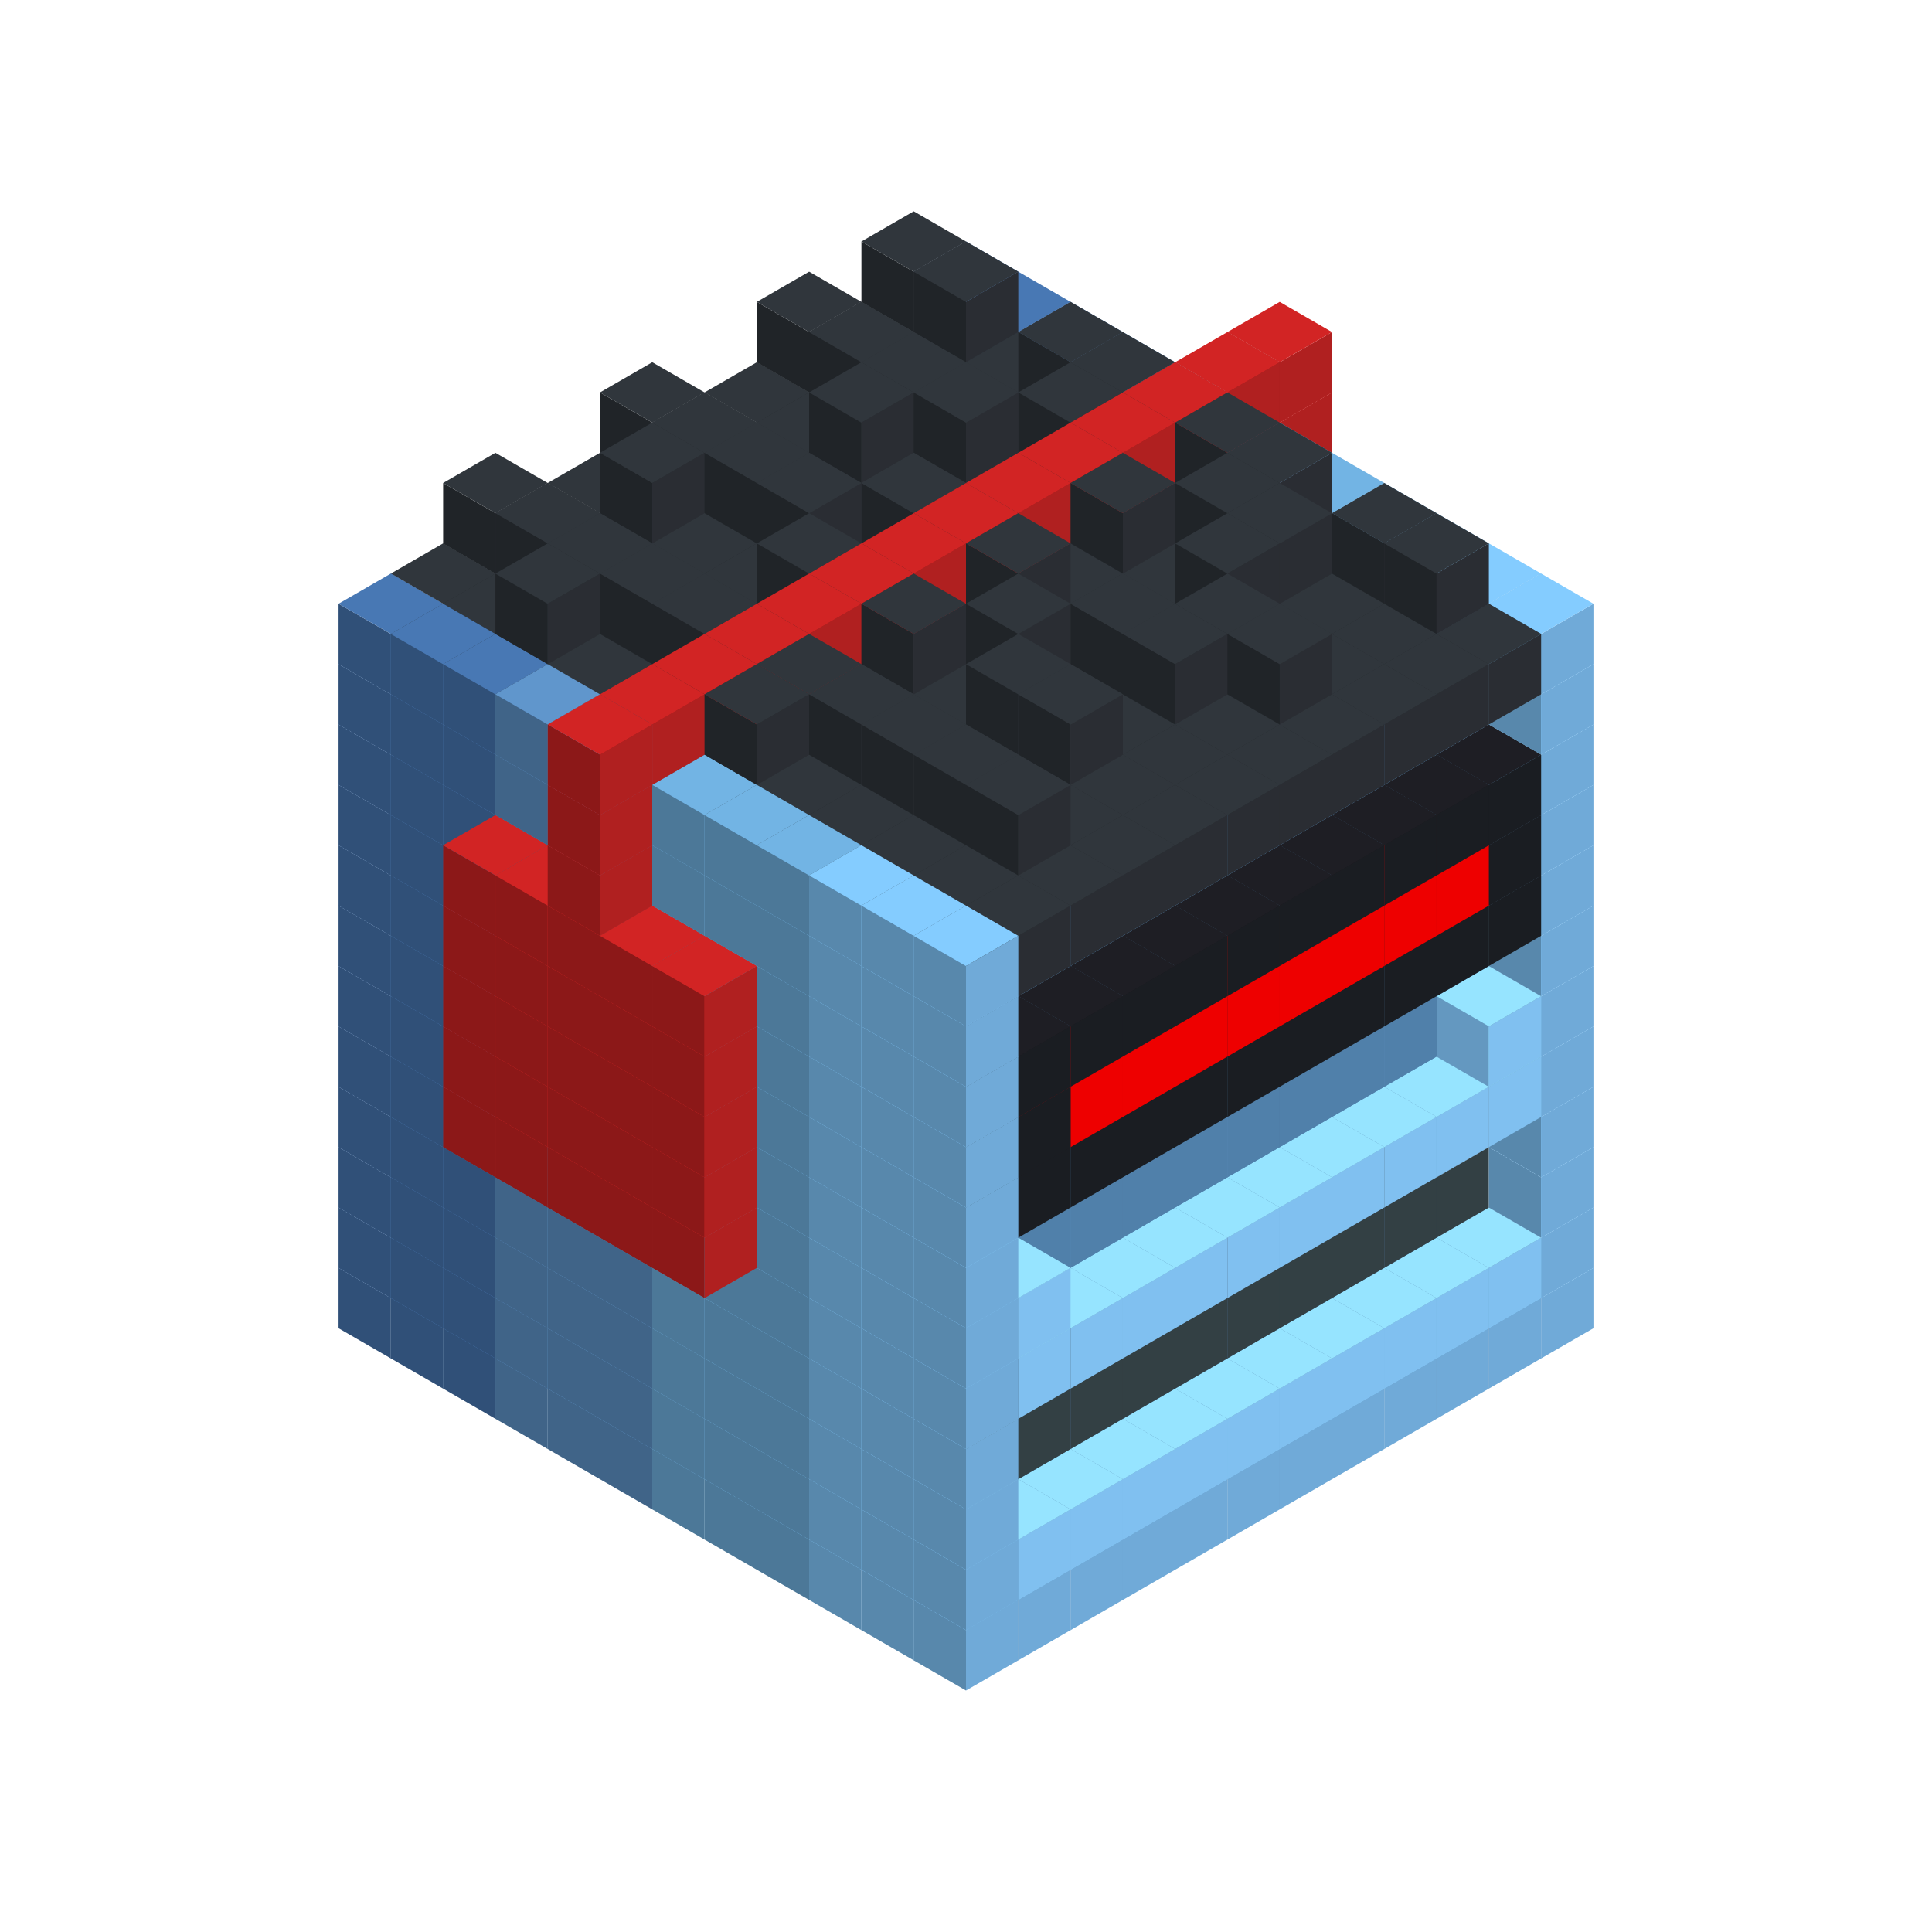 
<svg width='600' height='600' viewBox='4436371 5550000 3200000 3200000' xmlns='http://www.w3.org/2000/svg' xmlns:xlink='http://www.w3.org/1999/xlink'>
<use xlink:href='#v-0x000001e5-6' transform='translate(983738,3600000)'/>
<use xlink:href='#v-0x000001e5-6' transform='translate(1070341,3650000)'/>
<use xlink:href='#v-0x000001e5-6' transform='translate(1156944,3700000)'/>
<use xlink:href='#v-0x000001e5-2' transform='translate(1243547,3750000)'/>
<use xlink:href='#v-0x000001e5-2' transform='translate(1330150,3800000)'/>
<use xlink:href='#v-0x000001e5-2' transform='translate(1416753,3850000)'/>
<use xlink:href='#v-0x000001e5-5' transform='translate(1503356,3900000)'/>
<use xlink:href='#v-0x000001e5-5' transform='translate(1589959,3950000)'/>
<use xlink:href='#v-0x000001e5-5' transform='translate(1676562,4000000)'/>
<use xlink:href='#v-0x000001e5-4' transform='translate(1763165,4050000)'/>
<use xlink:href='#v-0x000001e5-4' transform='translate(1849768,4100000)'/>
<use xlink:href='#v-0x000001e5-4' transform='translate(2889004,3600000)'/>
<use xlink:href='#v-0x000001e5-4' transform='translate(2802401,3650000)'/>
<use xlink:href='#v-0x000001e5-4' transform='translate(2715798,3700000)'/>
<use xlink:href='#v-0x000001e5-4' transform='translate(2629195,3750000)'/>
<use xlink:href='#v-0x000001e5-4' transform='translate(2542592,3800000)'/>
<use xlink:href='#v-0x000001e5-4' transform='translate(2455989,3850000)'/>
<use xlink:href='#v-0x000001e5-4' transform='translate(2369386,3900000)'/>
<use xlink:href='#v-0x000001e5-4' transform='translate(2282783,3950000)'/>
<use xlink:href='#v-0x000001e5-4' transform='translate(2196180,4000000)'/>
<use xlink:href='#v-0x000001e5-4' transform='translate(2109577,4050000)'/>
<use xlink:href='#v-0x000001e5-4' transform='translate(2022974,4100000)'/>
<use xlink:href='#v-0x000001e5-4' transform='translate(1936371,4150000)'/>
<use xlink:href='#v-0x000001e5-6' transform='translate(983738,3500000)'/>
<use xlink:href='#v-0x000001e5-6' transform='translate(1070341,3550000)'/>
<use xlink:href='#v-0x000001e5-6' transform='translate(1156944,3600000)'/>
<use xlink:href='#v-0x000001e5-2' transform='translate(1243547,3650000)'/>
<use xlink:href='#v-0x000001e5-2' transform='translate(1330150,3700000)'/>
<use xlink:href='#v-0x000001e5-2' transform='translate(1416753,3750000)'/>
<use xlink:href='#v-0x000001e5-5' transform='translate(1503356,3800000)'/>
<use xlink:href='#v-0x000001e5-5' transform='translate(1589959,3850000)'/>
<use xlink:href='#v-0x000001e5-5' transform='translate(1676562,3900000)'/>
<use xlink:href='#v-0x000001e5-4' transform='translate(1763165,3950000)'/>
<use xlink:href='#v-0x000001e5-2' transform='translate(2715798,3500000)'/>
<use xlink:href='#v-0x000001e5-2' transform='translate(2629195,3550000)'/>
<use xlink:href='#v-0x000001e5-2' transform='translate(2542592,3600000)'/>
<use xlink:href='#v-0x000001e5-2' transform='translate(2455989,3650000)'/>
<use xlink:href='#v-0x000001e5-2' transform='translate(2369386,3700000)'/>
<use xlink:href='#v-0x000001e5-2' transform='translate(2282783,3750000)'/>
<use xlink:href='#v-0x000001e5-2' transform='translate(2196180,3800000)'/>
<use xlink:href='#v-0x000001e5-2' transform='translate(2109577,3850000)'/>
<use xlink:href='#v-0x000001e5-2' transform='translate(2022974,3900000)'/>
<use xlink:href='#v-0x000001e5-2' transform='translate(1936371,3950000)'/>
<use xlink:href='#v-0x000001e5-4' transform='translate(1849768,4000000)'/>
<use xlink:href='#v-0x000001e5-4' transform='translate(2889004,3500000)'/>
<use xlink:href='#v-0x000001e5-1' transform='translate(2802401,3550000)'/>
<use xlink:href='#v-0x000001e5-1' transform='translate(2715798,3600000)'/>
<use xlink:href='#v-0x000001e5-1' transform='translate(2629195,3650000)'/>
<use xlink:href='#v-0x000001e5-1' transform='translate(2542592,3700000)'/>
<use xlink:href='#v-0x000001e5-1' transform='translate(2455989,3750000)'/>
<use xlink:href='#v-0x000001e5-1' transform='translate(2369386,3800000)'/>
<use xlink:href='#v-0x000001e5-1' transform='translate(2282783,3850000)'/>
<use xlink:href='#v-0x000001e5-1' transform='translate(2196180,3900000)'/>
<use xlink:href='#v-0x000001e5-1' transform='translate(2109577,3950000)'/>
<use xlink:href='#v-0x000001e5-1' transform='translate(2022974,4000000)'/>
<use xlink:href='#v-0x000001e5-4' transform='translate(1936371,4050000)'/>
<use xlink:href='#v-0x000001e5-6' transform='translate(983738,3400000)'/>
<use xlink:href='#v-0x000001e5-6' transform='translate(1070341,3450000)'/>
<use xlink:href='#v-0x000001e5-6' transform='translate(1156944,3500000)'/>
<use xlink:href='#v-0x000001e5-2' transform='translate(1243547,3550000)'/>
<use xlink:href='#v-0x000001e5-2' transform='translate(1330150,3600000)'/>
<use xlink:href='#v-0x000001e5-2' transform='translate(1416753,3650000)'/>
<use xlink:href='#v-0x000001e5-5' transform='translate(1503356,3700000)'/>
<use xlink:href='#v-0x000001e5-5' transform='translate(1589959,3750000)'/>
<use xlink:href='#v-0x000001e5-5' transform='translate(1676562,3800000)'/>
<use xlink:href='#v-0x000001e5-4' transform='translate(1763165,3850000)'/>
<use xlink:href='#v-0x000001e5-7' transform='translate(2715798,3400000)'/>
<use xlink:href='#v-0x000001e5-7' transform='translate(2629195,3450000)'/>
<use xlink:href='#v-0x000001e5-7' transform='translate(2542592,3500000)'/>
<use xlink:href='#v-0x000001e5-7' transform='translate(2455989,3550000)'/>
<use xlink:href='#v-0x000001e5-7' transform='translate(2369386,3600000)'/>
<use xlink:href='#v-0x000001e5-7' transform='translate(2282783,3650000)'/>
<use xlink:href='#v-0x000001e5-7' transform='translate(2196180,3700000)'/>
<use xlink:href='#v-0x000001e5-7' transform='translate(2109577,3750000)'/>
<use xlink:href='#v-0x000001e5-7' transform='translate(2022974,3800000)'/>
<use xlink:href='#v-0x000001e5-7' transform='translate(1936371,3850000)'/>
<use xlink:href='#v-0x000001e5-4' transform='translate(1849768,3900000)'/>
<use xlink:href='#v-0x000001e5-4' transform='translate(2889004,3400000)'/>
<use xlink:href='#v-0x000001e5-4' transform='translate(1936371,3950000)'/>
<use xlink:href='#v-0x000001e5-6' transform='translate(983738,3300000)'/>
<use xlink:href='#v-0x000001e5-6' transform='translate(1070341,3350000)'/>
<use xlink:href='#v-0x000001e5-6' transform='translate(1156944,3400000)'/>
<use xlink:href='#v-0x000001e5-2' transform='translate(1243547,3450000)'/>
<use xlink:href='#v-0x000001e5-2' transform='translate(1330150,3500000)'/>
<use xlink:href='#v-0x000001e5-2' transform='translate(1416753,3550000)'/>
<use xlink:href='#v-0x000001e5-5' transform='translate(1503356,3600000)'/>
<use xlink:href='#v-0x000001e5-5' transform='translate(1589959,3650000)'/>
<use xlink:href='#v-0x000001e5-5' transform='translate(1676562,3700000)'/>
<use xlink:href='#v-0x000001e5-4' transform='translate(1763165,3750000)'/>
<use xlink:href='#v-0x000001e5-7' transform='translate(2715798,3300000)'/>
<use xlink:href='#v-0x000001e5-7' transform='translate(2629195,3350000)'/>
<use xlink:href='#v-0x000001e5-7' transform='translate(2542592,3400000)'/>
<use xlink:href='#v-0x000001e5-7' transform='translate(2455989,3450000)'/>
<use xlink:href='#v-0x000001e5-7' transform='translate(2369386,3500000)'/>
<use xlink:href='#v-0x000001e5-7' transform='translate(2282783,3550000)'/>
<use xlink:href='#v-0x000001e5-7' transform='translate(2196180,3600000)'/>
<use xlink:href='#v-0x000001e5-7' transform='translate(2109577,3650000)'/>
<use xlink:href='#v-0x000001e5-7' transform='translate(2022974,3700000)'/>
<use xlink:href='#v-0x000001e5-7' transform='translate(1936371,3750000)'/>
<use xlink:href='#v-0x000001e5-4' transform='translate(1849768,3800000)'/>
<use xlink:href='#v-0x000001e5-4' transform='translate(2889004,3300000)'/>
<use xlink:href='#v-0x000001e5-4' transform='translate(1936371,3850000)'/>
<use xlink:href='#v-0x000001e5-6' transform='translate(983738,3200000)'/>
<use xlink:href='#v-0x000001e5-6' transform='translate(1070341,3250000)'/>
<use xlink:href='#v-0x000001e5-6' transform='translate(1156944,3300000)'/>
<use xlink:href='#v-0x000001e5-2' transform='translate(1243547,3350000)'/>
<use xlink:href='#v-0x000001e5-2' transform='translate(1330150,3400000)'/>
<use xlink:href='#v-0x000001e5-2' transform='translate(1416753,3450000)'/>
<use xlink:href='#v-0x000001e5-5' transform='translate(1503356,3500000)'/>
<use xlink:href='#v-0x000001e5-5' transform='translate(1589959,3550000)'/>
<use xlink:href='#v-0x000001e5-5' transform='translate(1676562,3600000)'/>
<use xlink:href='#v-0x000001e5-4' transform='translate(1763165,3650000)'/>
<use xlink:href='#v-0x000001e5-2' transform='translate(2715798,3200000)'/>
<use xlink:href='#v-0x000001e5-2' transform='translate(2629195,3250000)'/>
<use xlink:href='#v-0x000001e5-2' transform='translate(2542592,3300000)'/>
<use xlink:href='#v-0x000001e5-2' transform='translate(2455989,3350000)'/>
<use xlink:href='#v-0x000001e5-2' transform='translate(2369386,3400000)'/>
<use xlink:href='#v-0x000001e5-2' transform='translate(2282783,3450000)'/>
<use xlink:href='#v-0x000001e5-2' transform='translate(2196180,3500000)'/>
<use xlink:href='#v-0x000001e5-2' transform='translate(2109577,3550000)'/>
<use xlink:href='#v-0x000001e5-2' transform='translate(2022974,3600000)'/>
<use xlink:href='#v-0x000001e5-2' transform='translate(1936371,3650000)'/>
<use xlink:href='#v-0x000001e5-4' transform='translate(1849768,3700000)'/>
<use xlink:href='#v-0x000001e5-4' transform='translate(2889004,3200000)'/>
<use xlink:href='#v-0x000001e5-1' transform='translate(2802401,3250000)'/>
<use xlink:href='#v-0x000001e5-1' transform='translate(2715798,3300000)'/>
<use xlink:href='#v-0x000001e5-1' transform='translate(2629195,3350000)'/>
<use xlink:href='#v-0x000001e5-1' transform='translate(2542592,3400000)'/>
<use xlink:href='#v-0x000001e5-1' transform='translate(2455989,3450000)'/>
<use xlink:href='#v-0x000001e5-1' transform='translate(2369386,3500000)'/>
<use xlink:href='#v-0x000001e5-1' transform='translate(2282783,3550000)'/>
<use xlink:href='#v-0x000001e5-1' transform='translate(2196180,3600000)'/>
<use xlink:href='#v-0x000001e5-1' transform='translate(2109577,3650000)'/>
<use xlink:href='#v-0x000001e5-1' transform='translate(2022974,3700000)'/>
<use xlink:href='#v-0x000001e5-4' transform='translate(1936371,3750000)'/>
<use xlink:href='#v-0x000001e5-6' transform='translate(983738,3100000)'/>
<use xlink:href='#v-0x000001e5-6' transform='translate(1070341,3150000)'/>
<use xlink:href='#v-0x000001e5-6' transform='translate(1156944,3200000)'/>
<use xlink:href='#v-0x000001e5-11' transform='translate(2282783,2650000)'/>
<use xlink:href='#v-0x000001e5-2' transform='translate(1243547,3250000)'/>
<use xlink:href='#v-0x000001e5-11' transform='translate(1156944,3300000)'/>
<use xlink:href='#v-0x000001e5-11' transform='translate(2369386,2700000)'/>
<use xlink:href='#v-0x000001e5-2' transform='translate(1330150,3300000)'/>
<use xlink:href='#v-0x000001e5-11' transform='translate(1243547,3350000)'/>
<use xlink:href='#v-0x000001e5-11' transform='translate(2455989,2750000)'/>
<use xlink:href='#v-0x000001e5-2' transform='translate(1416753,3350000)'/>
<use xlink:href='#v-0x000001e5-11' transform='translate(1330150,3400000)'/>
<use xlink:href='#v-0x000001e5-11' transform='translate(2542592,2800000)'/>
<use xlink:href='#v-0x000001e5-5' transform='translate(1503356,3400000)'/>
<use xlink:href='#v-0x000001e5-11' transform='translate(1416753,3450000)'/>
<use xlink:href='#v-0x000001e5-11' transform='translate(2629195,2850000)'/>
<use xlink:href='#v-0x000001e5-5' transform='translate(1589959,3450000)'/>
<use xlink:href='#v-0x000001e5-11' transform='translate(1503356,3500000)'/>
<use xlink:href='#v-0x000001e5-5' transform='translate(1676562,3500000)'/>
<use xlink:href='#v-0x000001e5-4' transform='translate(1763165,3550000)'/>
<use xlink:href='#v-0x000001e5-2' transform='translate(2715798,3100000)'/>
<use xlink:href='#v-0x000001e5-2' transform='translate(2629195,3150000)'/>
<use xlink:href='#v-0x000001e5-2' transform='translate(2542592,3200000)'/>
<use xlink:href='#v-0x000001e5-2' transform='translate(2455989,3250000)'/>
<use xlink:href='#v-0x000001e5-2' transform='translate(2369386,3300000)'/>
<use xlink:href='#v-0x000001e5-2' transform='translate(2282783,3350000)'/>
<use xlink:href='#v-0x000001e5-2' transform='translate(2196180,3400000)'/>
<use xlink:href='#v-0x000001e5-2' transform='translate(2109577,3450000)'/>
<use xlink:href='#v-0x000001e5-2' transform='translate(2022974,3500000)'/>
<use xlink:href='#v-0x000001e5-2' transform='translate(1936371,3550000)'/>
<use xlink:href='#v-0x000001e5-4' transform='translate(1849768,3600000)'/>
<use xlink:href='#v-0x000001e5-4' transform='translate(2889004,3100000)'/>
<use xlink:href='#v-0x000001e5-1' transform='translate(2802401,3150000)'/>
<use xlink:href='#v-0x000001e5-1' transform='translate(2022974,3600000)'/>
<use xlink:href='#v-0x000001e5-4' transform='translate(1936371,3650000)'/>
<use xlink:href='#v-0x000001e5-6' transform='translate(983738,3000000)'/>
<use xlink:href='#v-0x000001e5-6' transform='translate(1070341,3050000)'/>
<use xlink:href='#v-0x000001e5-6' transform='translate(1156944,3100000)'/>
<use xlink:href='#v-0x000001e5-11' transform='translate(2282783,2550000)'/>
<use xlink:href='#v-0x000001e5-2' transform='translate(1243547,3150000)'/>
<use xlink:href='#v-0x000001e5-11' transform='translate(1156944,3200000)'/>
<use xlink:href='#v-0x000001e5-11' transform='translate(2369386,2600000)'/>
<use xlink:href='#v-0x000001e5-2' transform='translate(1330150,3200000)'/>
<use xlink:href='#v-0x000001e5-11' transform='translate(1243547,3250000)'/>
<use xlink:href='#v-0x000001e5-11' transform='translate(2455989,2650000)'/>
<use xlink:href='#v-0x000001e5-2' transform='translate(1416753,3250000)'/>
<use xlink:href='#v-0x000001e5-11' transform='translate(1330150,3300000)'/>
<use xlink:href='#v-0x000001e5-11' transform='translate(2542592,2700000)'/>
<use xlink:href='#v-0x000001e5-5' transform='translate(1503356,3300000)'/>
<use xlink:href='#v-0x000001e5-11' transform='translate(1416753,3350000)'/>
<use xlink:href='#v-0x000001e5-11' transform='translate(2629195,2750000)'/>
<use xlink:href='#v-0x000001e5-5' transform='translate(1589959,3350000)'/>
<use xlink:href='#v-0x000001e5-11' transform='translate(1503356,3400000)'/>
<use xlink:href='#v-0x000001e5-5' transform='translate(1676562,3400000)'/>
<use xlink:href='#v-0x000001e5-4' transform='translate(1763165,3450000)'/>
<use xlink:href='#v-0x000001e5-2' transform='translate(2715798,3000000)'/>
<use xlink:href='#v-0x000001e5-2' transform='translate(2629195,3050000)'/>
<use xlink:href='#v-0x000001e5-2' transform='translate(2542592,3100000)'/>
<use xlink:href='#v-0x000001e5-2' transform='translate(2455989,3150000)'/>
<use xlink:href='#v-0x000001e5-2' transform='translate(2369386,3200000)'/>
<use xlink:href='#v-0x000001e5-2' transform='translate(2282783,3250000)'/>
<use xlink:href='#v-0x000001e5-2' transform='translate(2196180,3300000)'/>
<use xlink:href='#v-0x000001e5-2' transform='translate(2109577,3350000)'/>
<use xlink:href='#v-0x000001e5-2' transform='translate(2022974,3400000)'/>
<use xlink:href='#v-0x000001e5-2' transform='translate(1936371,3450000)'/>
<use xlink:href='#v-0x000001e5-4' transform='translate(1849768,3500000)'/>
<use xlink:href='#v-0x000001e5-4' transform='translate(2889004,3000000)'/>
<use xlink:href='#v-0x000001e5-4' transform='translate(1936371,3550000)'/>
<use xlink:href='#v-0x000001e5-6' transform='translate(983738,2900000)'/>
<use xlink:href='#v-0x000001e5-6' transform='translate(1070341,2950000)'/>
<use xlink:href='#v-0x000001e5-6' transform='translate(1156944,3000000)'/>
<use xlink:href='#v-0x000001e5-11' transform='translate(2282783,2450000)'/>
<use xlink:href='#v-0x000001e5-2' transform='translate(1243547,3050000)'/>
<use xlink:href='#v-0x000001e5-11' transform='translate(1156944,3100000)'/>
<use xlink:href='#v-0x000001e5-11' transform='translate(2369386,2500000)'/>
<use xlink:href='#v-0x000001e5-2' transform='translate(1330150,3100000)'/>
<use xlink:href='#v-0x000001e5-11' transform='translate(1243547,3150000)'/>
<use xlink:href='#v-0x000001e5-11' transform='translate(2455989,2550000)'/>
<use xlink:href='#v-0x000001e5-2' transform='translate(1416753,3150000)'/>
<use xlink:href='#v-0x000001e5-11' transform='translate(1330150,3200000)'/>
<use xlink:href='#v-0x000001e5-11' transform='translate(2542592,2600000)'/>
<use xlink:href='#v-0x000001e5-5' transform='translate(1503356,3200000)'/>
<use xlink:href='#v-0x000001e5-11' transform='translate(1416753,3250000)'/>
<use xlink:href='#v-0x000001e5-11' transform='translate(2629195,2650000)'/>
<use xlink:href='#v-0x000001e5-5' transform='translate(1589959,3250000)'/>
<use xlink:href='#v-0x000001e5-11' transform='translate(1503356,3300000)'/>
<use xlink:href='#v-0x000001e5-5' transform='translate(1676562,3300000)'/>
<use xlink:href='#v-0x000001e5-4' transform='translate(1763165,3350000)'/>
<use xlink:href='#v-0x000001e5-2' transform='translate(2715798,2900000)'/>
<use xlink:href='#v-0x000001e5-2' transform='translate(2629195,2950000)'/>
<use xlink:href='#v-0x000001e5-2' transform='translate(2542592,3000000)'/>
<use xlink:href='#v-0x000001e5-2' transform='translate(2455989,3050000)'/>
<use xlink:href='#v-0x000001e5-2' transform='translate(2369386,3100000)'/>
<use xlink:href='#v-0x000001e5-2' transform='translate(2282783,3150000)'/>
<use xlink:href='#v-0x000001e5-2' transform='translate(2196180,3200000)'/>
<use xlink:href='#v-0x000001e5-2' transform='translate(2109577,3250000)'/>
<use xlink:href='#v-0x000001e5-2' transform='translate(2022974,3300000)'/>
<use xlink:href='#v-0x000001e5-2' transform='translate(1936371,3350000)'/>
<use xlink:href='#v-0x000001e5-4' transform='translate(1849768,3400000)'/>
<use xlink:href='#v-0x000001e5-4' transform='translate(2889004,2900000)'/>
<use xlink:href='#v-0x000001e5-8' transform='translate(2802401,2950000)'/>
<use xlink:href='#v-0x000001e5-8' transform='translate(2715798,3000000)'/>
<use xlink:href='#v-0x000001e5-8' transform='translate(2629195,3050000)'/>
<use xlink:href='#v-0x000001e5-8' transform='translate(2542592,3100000)'/>
<use xlink:href='#v-0x000001e5-8' transform='translate(2455989,3150000)'/>
<use xlink:href='#v-0x000001e5-8' transform='translate(2369386,3200000)'/>
<use xlink:href='#v-0x000001e5-8' transform='translate(2282783,3250000)'/>
<use xlink:href='#v-0x000001e5-8' transform='translate(2196180,3300000)'/>
<use xlink:href='#v-0x000001e5-8' transform='translate(2109577,3350000)'/>
<use xlink:href='#v-0x000001e5-8' transform='translate(2022974,3400000)'/>
<use xlink:href='#v-0x000001e5-4' transform='translate(1936371,3450000)'/>
<use xlink:href='#v-0x000001e5-6' transform='translate(983738,2800000)'/>
<use xlink:href='#v-0x000001e5-6' transform='translate(1070341,2850000)'/>
<use xlink:href='#v-0x000001e5-6' transform='translate(1156944,2900000)'/>
<use xlink:href='#v-0x000001e5-11' transform='translate(2282783,2350000)'/>
<use xlink:href='#v-0x000001e5-2' transform='translate(1243547,2950000)'/>
<use xlink:href='#v-0x000001e5-11' transform='translate(1156944,3000000)'/>
<use xlink:href='#v-0x000001e5-11' transform='translate(2369386,2400000)'/>
<use xlink:href='#v-0x000001e5-2' transform='translate(1330150,3000000)'/>
<use xlink:href='#v-0x000001e5-11' transform='translate(1243547,3050000)'/>
<use xlink:href='#v-0x000001e5-11' transform='translate(2455989,2450000)'/>
<use xlink:href='#v-0x000001e5-2' transform='translate(1416753,3050000)'/>
<use xlink:href='#v-0x000001e5-11' transform='translate(1330150,3100000)'/>
<use xlink:href='#v-0x000001e5-11' transform='translate(2542592,2500000)'/>
<use xlink:href='#v-0x000001e5-5' transform='translate(1503356,3100000)'/>
<use xlink:href='#v-0x000001e5-11' transform='translate(1416753,3150000)'/>
<use xlink:href='#v-0x000001e5-11' transform='translate(2629195,2550000)'/>
<use xlink:href='#v-0x000001e5-5' transform='translate(1589959,3150000)'/>
<use xlink:href='#v-0x000001e5-11' transform='translate(1503356,3200000)'/>
<use xlink:href='#v-0x000001e5-5' transform='translate(1676562,3200000)'/>
<use xlink:href='#v-0x000001e5-4' transform='translate(1763165,3250000)'/>
<use xlink:href='#v-0x000001e5-2' transform='translate(2715798,2800000)'/>
<use xlink:href='#v-0x000001e5-2' transform='translate(2629195,2850000)'/>
<use xlink:href='#v-0x000001e5-2' transform='translate(2542592,2900000)'/>
<use xlink:href='#v-0x000001e5-2' transform='translate(2455989,2950000)'/>
<use xlink:href='#v-0x000001e5-2' transform='translate(2369386,3000000)'/>
<use xlink:href='#v-0x000001e5-2' transform='translate(2282783,3050000)'/>
<use xlink:href='#v-0x000001e5-2' transform='translate(2196180,3100000)'/>
<use xlink:href='#v-0x000001e5-2' transform='translate(2109577,3150000)'/>
<use xlink:href='#v-0x000001e5-2' transform='translate(2022974,3200000)'/>
<use xlink:href='#v-0x000001e5-2' transform='translate(1936371,3250000)'/>
<use xlink:href='#v-0x000001e5-4' transform='translate(1849768,3300000)'/>
<use xlink:href='#v-0x000001e5-4' transform='translate(2889004,2800000)'/>
<use xlink:href='#v-0x000001e5-8' transform='translate(2802401,2850000)'/>
<use xlink:href='#v-0x000001e5-9' transform='translate(2715798,2900000)'/>
<use xlink:href='#v-0x000001e5-9' transform='translate(2629195,2950000)'/>
<use xlink:href='#v-0x000001e5-9' transform='translate(2542592,3000000)'/>
<use xlink:href='#v-0x000001e5-9' transform='translate(2455989,3050000)'/>
<use xlink:href='#v-0x000001e5-9' transform='translate(2369386,3100000)'/>
<use xlink:href='#v-0x000001e5-9' transform='translate(2282783,3150000)'/>
<use xlink:href='#v-0x000001e5-9' transform='translate(2196180,3200000)'/>
<use xlink:href='#v-0x000001e5-9' transform='translate(2109577,3250000)'/>
<use xlink:href='#v-0x000001e5-8' transform='translate(2022974,3300000)'/>
<use xlink:href='#v-0x000001e5-4' transform='translate(1936371,3350000)'/>
<use xlink:href='#v-0x000001e5-6' transform='translate(983738,2700000)'/>
<use xlink:href='#v-0x000001e5-6' transform='translate(1070341,2750000)'/>
<use xlink:href='#v-0x000001e5-6' transform='translate(1156944,2800000)'/>
<use xlink:href='#v-0x000001e5-11' transform='translate(2282783,2250000)'/>
<use xlink:href='#v-0x000001e5-2' transform='translate(1243547,2850000)'/>
<use xlink:href='#v-0x000001e5-11' transform='translate(1156944,2900000)'/>
<use xlink:href='#v-0x000001e5-11' transform='translate(2369386,2300000)'/>
<use xlink:href='#v-0x000001e5-2' transform='translate(1330150,2900000)'/>
<use xlink:href='#v-0x000001e5-11' transform='translate(1243547,2950000)'/>
<use xlink:href='#v-0x000001e5-11' transform='translate(2455989,2350000)'/>
<use xlink:href='#v-0x000001e5-2' transform='translate(1416753,2950000)'/>
<use xlink:href='#v-0x000001e5-11' transform='translate(1330150,3000000)'/>
<use xlink:href='#v-0x000001e5-11' transform='translate(2542592,2400000)'/>
<use xlink:href='#v-0x000001e5-5' transform='translate(1503356,3000000)'/>
<use xlink:href='#v-0x000001e5-11' transform='translate(1416753,3050000)'/>
<use xlink:href='#v-0x000001e5-11' transform='translate(2629195,2450000)'/>
<use xlink:href='#v-0x000001e5-5' transform='translate(1589959,3050000)'/>
<use xlink:href='#v-0x000001e5-11' transform='translate(1503356,3100000)'/>
<use xlink:href='#v-0x000001e5-5' transform='translate(1676562,3100000)'/>
<use xlink:href='#v-0x000001e5-4' transform='translate(1763165,3150000)'/>
<use xlink:href='#v-0x000001e5-2' transform='translate(2715798,2700000)'/>
<use xlink:href='#v-0x000001e5-2' transform='translate(2629195,2750000)'/>
<use xlink:href='#v-0x000001e5-2' transform='translate(2542592,2800000)'/>
<use xlink:href='#v-0x000001e5-2' transform='translate(2455989,2850000)'/>
<use xlink:href='#v-0x000001e5-2' transform='translate(2369386,2900000)'/>
<use xlink:href='#v-0x000001e5-2' transform='translate(2282783,2950000)'/>
<use xlink:href='#v-0x000001e5-2' transform='translate(2196180,3000000)'/>
<use xlink:href='#v-0x000001e5-2' transform='translate(2109577,3050000)'/>
<use xlink:href='#v-0x000001e5-2' transform='translate(2022974,3100000)'/>
<use xlink:href='#v-0x000001e5-2' transform='translate(1936371,3150000)'/>
<use xlink:href='#v-0x000001e5-4' transform='translate(1849768,3200000)'/>
<use xlink:href='#v-0x000001e5-4' transform='translate(2889004,2700000)'/>
<use xlink:href='#v-0x000001e5-8' transform='translate(2802401,2750000)'/>
<use xlink:href='#v-0x000001e5-8' transform='translate(2715798,2800000)'/>
<use xlink:href='#v-0x000001e5-8' transform='translate(2629195,2850000)'/>
<use xlink:href='#v-0x000001e5-8' transform='translate(2542592,2900000)'/>
<use xlink:href='#v-0x000001e5-8' transform='translate(2455989,2950000)'/>
<use xlink:href='#v-0x000001e5-8' transform='translate(2369386,3000000)'/>
<use xlink:href='#v-0x000001e5-8' transform='translate(2282783,3050000)'/>
<use xlink:href='#v-0x000001e5-8' transform='translate(2196180,3100000)'/>
<use xlink:href='#v-0x000001e5-8' transform='translate(2109577,3150000)'/>
<use xlink:href='#v-0x000001e5-8' transform='translate(2022974,3200000)'/>
<use xlink:href='#v-0x000001e5-4' transform='translate(1936371,3250000)'/>
<use xlink:href='#v-0x000001e5-6' transform='translate(983738,2600000)'/>
<use xlink:href='#v-0x000001e5-6' transform='translate(1070341,2650000)'/>
<use xlink:href='#v-0x000001e5-6' transform='translate(1156944,2700000)'/>
<use xlink:href='#v-0x000001e5-2' transform='translate(1243547,2750000)'/>
<use xlink:href='#v-0x000001e5-2' transform='translate(1330150,2800000)'/>
<use xlink:href='#v-0x000001e5-11' transform='translate(2455989,2250000)'/>
<use xlink:href='#v-0x000001e5-2' transform='translate(1416753,2850000)'/>
<use xlink:href='#v-0x000001e5-11' transform='translate(1330150,2900000)'/>
<use xlink:href='#v-0x000001e5-5' transform='translate(1503356,2900000)'/>
<use xlink:href='#v-0x000001e5-5' transform='translate(1589959,2950000)'/>
<use xlink:href='#v-0x000001e5-5' transform='translate(1676562,3000000)'/>
<use xlink:href='#v-0x000001e5-4' transform='translate(1763165,3050000)'/>
<use xlink:href='#v-0x000001e5-2' transform='translate(2715798,2600000)'/>
<use xlink:href='#v-0x000001e5-2' transform='translate(2629195,2650000)'/>
<use xlink:href='#v-0x000001e5-2' transform='translate(2542592,2700000)'/>
<use xlink:href='#v-0x000001e5-2' transform='translate(2455989,2750000)'/>
<use xlink:href='#v-0x000001e5-2' transform='translate(2369386,2800000)'/>
<use xlink:href='#v-0x000001e5-2' transform='translate(2282783,2850000)'/>
<use xlink:href='#v-0x000001e5-2' transform='translate(2196180,2900000)'/>
<use xlink:href='#v-0x000001e5-2' transform='translate(2109577,2950000)'/>
<use xlink:href='#v-0x000001e5-2' transform='translate(2022974,3000000)'/>
<use xlink:href='#v-0x000001e5-2' transform='translate(1936371,3050000)'/>
<use xlink:href='#v-0x000001e5-4' transform='translate(1849768,3100000)'/>
<use xlink:href='#v-0x000001e5-4' transform='translate(2889004,2600000)'/>
<use xlink:href='#v-0x000001e5-4' transform='translate(1936371,3150000)'/>
<use xlink:href='#v-0x000001e5-6' transform='translate(1936371,1950000)'/>
<use xlink:href='#v-0x000001e5-10' transform='translate(1849768,2000000)'/>
<use xlink:href='#v-0x000001e5-10' transform='translate(1763165,2050000)'/>
<use xlink:href='#v-0x000001e5-10' transform='translate(1676562,2100000)'/>
<use xlink:href='#v-0x000001e5-10' transform='translate(1589959,2150000)'/>
<use xlink:href='#v-0x000001e5-10' transform='translate(1503356,2200000)'/>
<use xlink:href='#v-0x000001e5-10' transform='translate(1416753,2250000)'/>
<use xlink:href='#v-0x000001e5-10' transform='translate(1330150,2300000)'/>
<use xlink:href='#v-0x000001e5-10' transform='translate(1243547,2350000)'/>
<use xlink:href='#v-0x000001e5-10' transform='translate(1156944,2400000)'/>
<use xlink:href='#v-0x000001e5-10' transform='translate(1070341,2450000)'/>
<use xlink:href='#v-0x000001e5-6' transform='translate(983738,2500000)'/>
<use xlink:href='#v-0x000001e5-6' transform='translate(2022974,2000000)'/>
<use xlink:href='#v-0x000001e5-10' transform='translate(1936371,2050000)'/>
<use xlink:href='#v-0x000001e5-10' transform='translate(1849768,2100000)'/>
<use xlink:href='#v-0x000001e5-10' transform='translate(1763165,2150000)'/>
<use xlink:href='#v-0x000001e5-10' transform='translate(1676562,2200000)'/>
<use xlink:href='#v-0x000001e5-10' transform='translate(1589959,2250000)'/>
<use xlink:href='#v-0x000001e5-10' transform='translate(1503356,2300000)'/>
<use xlink:href='#v-0x000001e5-10' transform='translate(1416753,2350000)'/>
<use xlink:href='#v-0x000001e5-10' transform='translate(1330150,2400000)'/>
<use xlink:href='#v-0x000001e5-10' transform='translate(1243547,2450000)'/>
<use xlink:href='#v-0x000001e5-10' transform='translate(1156944,2500000)'/>
<use xlink:href='#v-0x000001e5-6' transform='translate(1070341,2550000)'/>
<use xlink:href='#v-0x000001e5-6' transform='translate(2109577,2050000)'/>
<use xlink:href='#v-0x000001e5-10' transform='translate(2022974,2100000)'/>
<use xlink:href='#v-0x000001e5-10' transform='translate(1936371,2150000)'/>
<use xlink:href='#v-0x000001e5-10' transform='translate(1849768,2200000)'/>
<use xlink:href='#v-0x000001e5-10' transform='translate(1763165,2250000)'/>
<use xlink:href='#v-0x000001e5-10' transform='translate(1676562,2300000)'/>
<use xlink:href='#v-0x000001e5-10' transform='translate(1589959,2350000)'/>
<use xlink:href='#v-0x000001e5-10' transform='translate(1503356,2400000)'/>
<use xlink:href='#v-0x000001e5-10' transform='translate(1416753,2450000)'/>
<use xlink:href='#v-0x000001e5-10' transform='translate(1330150,2500000)'/>
<use xlink:href='#v-0x000001e5-10' transform='translate(1243547,2550000)'/>
<use xlink:href='#v-0x000001e5-6' transform='translate(1156944,2600000)'/>
<use xlink:href='#v-0x000001e5-2' transform='translate(2196180,2100000)'/>
<use xlink:href='#v-0x000001e5-10' transform='translate(2109577,2150000)'/>
<use xlink:href='#v-0x000001e5-10' transform='translate(2022974,2200000)'/>
<use xlink:href='#v-0x000001e5-10' transform='translate(1936371,2250000)'/>
<use xlink:href='#v-0x000001e5-10' transform='translate(1849768,2300000)'/>
<use xlink:href='#v-0x000001e5-10' transform='translate(1763165,2350000)'/>
<use xlink:href='#v-0x000001e5-10' transform='translate(1676562,2400000)'/>
<use xlink:href='#v-0x000001e5-10' transform='translate(1589959,2450000)'/>
<use xlink:href='#v-0x000001e5-10' transform='translate(1503356,2500000)'/>
<use xlink:href='#v-0x000001e5-10' transform='translate(1416753,2550000)'/>
<use xlink:href='#v-0x000001e5-10' transform='translate(1330150,2600000)'/>
<use xlink:href='#v-0x000001e5-2' transform='translate(1243547,2650000)'/>
<use xlink:href='#v-0x000001e5-2' transform='translate(2282783,2150000)'/>
<use xlink:href='#v-0x000001e5-10' transform='translate(2196180,2200000)'/>
<use xlink:href='#v-0x000001e5-10' transform='translate(2109577,2250000)'/>
<use xlink:href='#v-0x000001e5-10' transform='translate(2022974,2300000)'/>
<use xlink:href='#v-0x000001e5-10' transform='translate(1936371,2350000)'/>
<use xlink:href='#v-0x000001e5-10' transform='translate(1849768,2400000)'/>
<use xlink:href='#v-0x000001e5-10' transform='translate(1763165,2450000)'/>
<use xlink:href='#v-0x000001e5-10' transform='translate(1676562,2500000)'/>
<use xlink:href='#v-0x000001e5-10' transform='translate(1589959,2550000)'/>
<use xlink:href='#v-0x000001e5-10' transform='translate(1503356,2600000)'/>
<use xlink:href='#v-0x000001e5-10' transform='translate(1416753,2650000)'/>
<use xlink:href='#v-0x000001e5-2' transform='translate(1330150,2700000)'/>
<use xlink:href='#v-0x000001e5-11' transform='translate(2455989,2150000)'/>
<use xlink:href='#v-0x000001e5-2' transform='translate(2369386,2200000)'/>
<use xlink:href='#v-0x000001e5-10' transform='translate(2282783,2250000)'/>
<use xlink:href='#v-0x000001e5-10' transform='translate(2196180,2300000)'/>
<use xlink:href='#v-0x000001e5-10' transform='translate(2109577,2350000)'/>
<use xlink:href='#v-0x000001e5-10' transform='translate(2022974,2400000)'/>
<use xlink:href='#v-0x000001e5-10' transform='translate(1936371,2450000)'/>
<use xlink:href='#v-0x000001e5-10' transform='translate(1849768,2500000)'/>
<use xlink:href='#v-0x000001e5-10' transform='translate(1763165,2550000)'/>
<use xlink:href='#v-0x000001e5-10' transform='translate(1676562,2600000)'/>
<use xlink:href='#v-0x000001e5-10' transform='translate(1589959,2650000)'/>
<use xlink:href='#v-0x000001e5-10' transform='translate(1503356,2700000)'/>
<use xlink:href='#v-0x000001e5-2' transform='translate(1416753,2750000)'/>
<use xlink:href='#v-0x000001e5-11' transform='translate(1330150,2800000)'/>
<use xlink:href='#v-0x000001e5-5' transform='translate(2455989,2250000)'/>
<use xlink:href='#v-0x000001e5-10' transform='translate(2369386,2300000)'/>
<use xlink:href='#v-0x000001e5-10' transform='translate(2282783,2350000)'/>
<use xlink:href='#v-0x000001e5-10' transform='translate(2196180,2400000)'/>
<use xlink:href='#v-0x000001e5-10' transform='translate(2109577,2450000)'/>
<use xlink:href='#v-0x000001e5-10' transform='translate(2022974,2500000)'/>
<use xlink:href='#v-0x000001e5-10' transform='translate(1936371,2550000)'/>
<use xlink:href='#v-0x000001e5-10' transform='translate(1849768,2600000)'/>
<use xlink:href='#v-0x000001e5-10' transform='translate(1763165,2650000)'/>
<use xlink:href='#v-0x000001e5-10' transform='translate(1676562,2700000)'/>
<use xlink:href='#v-0x000001e5-10' transform='translate(1589959,2750000)'/>
<use xlink:href='#v-0x000001e5-5' transform='translate(1503356,2800000)'/>
<use xlink:href='#v-0x000001e5-5' transform='translate(2542592,2300000)'/>
<use xlink:href='#v-0x000001e5-10' transform='translate(2455989,2350000)'/>
<use xlink:href='#v-0x000001e5-10' transform='translate(2369386,2400000)'/>
<use xlink:href='#v-0x000001e5-10' transform='translate(2282783,2450000)'/>
<use xlink:href='#v-0x000001e5-10' transform='translate(2196180,2500000)'/>
<use xlink:href='#v-0x000001e5-10' transform='translate(2109577,2550000)'/>
<use xlink:href='#v-0x000001e5-10' transform='translate(2022974,2600000)'/>
<use xlink:href='#v-0x000001e5-10' transform='translate(1936371,2650000)'/>
<use xlink:href='#v-0x000001e5-10' transform='translate(1849768,2700000)'/>
<use xlink:href='#v-0x000001e5-10' transform='translate(1763165,2750000)'/>
<use xlink:href='#v-0x000001e5-10' transform='translate(1676562,2800000)'/>
<use xlink:href='#v-0x000001e5-5' transform='translate(1589959,2850000)'/>
<use xlink:href='#v-0x000001e5-5' transform='translate(2629195,2350000)'/>
<use xlink:href='#v-0x000001e5-10' transform='translate(2542592,2400000)'/>
<use xlink:href='#v-0x000001e5-10' transform='translate(2455989,2450000)'/>
<use xlink:href='#v-0x000001e5-10' transform='translate(2369386,2500000)'/>
<use xlink:href='#v-0x000001e5-10' transform='translate(2282783,2550000)'/>
<use xlink:href='#v-0x000001e5-10' transform='translate(2196180,2600000)'/>
<use xlink:href='#v-0x000001e5-10' transform='translate(2109577,2650000)'/>
<use xlink:href='#v-0x000001e5-10' transform='translate(2022974,2700000)'/>
<use xlink:href='#v-0x000001e5-10' transform='translate(1936371,2750000)'/>
<use xlink:href='#v-0x000001e5-10' transform='translate(1849768,2800000)'/>
<use xlink:href='#v-0x000001e5-10' transform='translate(1763165,2850000)'/>
<use xlink:href='#v-0x000001e5-5' transform='translate(1676562,2900000)'/>
<use xlink:href='#v-0x000001e5-4' transform='translate(2715798,2400000)'/>
<use xlink:href='#v-0x000001e5-10' transform='translate(2629195,2450000)'/>
<use xlink:href='#v-0x000001e5-10' transform='translate(2542592,2500000)'/>
<use xlink:href='#v-0x000001e5-10' transform='translate(2455989,2550000)'/>
<use xlink:href='#v-0x000001e5-10' transform='translate(2369386,2600000)'/>
<use xlink:href='#v-0x000001e5-10' transform='translate(2282783,2650000)'/>
<use xlink:href='#v-0x000001e5-10' transform='translate(2196180,2700000)'/>
<use xlink:href='#v-0x000001e5-10' transform='translate(2109577,2750000)'/>
<use xlink:href='#v-0x000001e5-10' transform='translate(2022974,2800000)'/>
<use xlink:href='#v-0x000001e5-10' transform='translate(1936371,2850000)'/>
<use xlink:href='#v-0x000001e5-10' transform='translate(1849768,2900000)'/>
<use xlink:href='#v-0x000001e5-4' transform='translate(1763165,2950000)'/>
<use xlink:href='#v-0x000001e5-4' transform='translate(2802401,2450000)'/>
<use xlink:href='#v-0x000001e5-10' transform='translate(2715798,2500000)'/>
<use xlink:href='#v-0x000001e5-10' transform='translate(2629195,2550000)'/>
<use xlink:href='#v-0x000001e5-10' transform='translate(2542592,2600000)'/>
<use xlink:href='#v-0x000001e5-10' transform='translate(2455989,2650000)'/>
<use xlink:href='#v-0x000001e5-10' transform='translate(2369386,2700000)'/>
<use xlink:href='#v-0x000001e5-10' transform='translate(2282783,2750000)'/>
<use xlink:href='#v-0x000001e5-10' transform='translate(2196180,2800000)'/>
<use xlink:href='#v-0x000001e5-10' transform='translate(2109577,2850000)'/>
<use xlink:href='#v-0x000001e5-10' transform='translate(2022974,2900000)'/>
<use xlink:href='#v-0x000001e5-10' transform='translate(1936371,2950000)'/>
<use xlink:href='#v-0x000001e5-4' transform='translate(1849768,3000000)'/>
<use xlink:href='#v-0x000001e5-4' transform='translate(2889004,2500000)'/>
<use xlink:href='#v-0x000001e5-10' transform='translate(2802401,2550000)'/>
<use xlink:href='#v-0x000001e5-10' transform='translate(2715798,2600000)'/>
<use xlink:href='#v-0x000001e5-10' transform='translate(2629195,2650000)'/>
<use xlink:href='#v-0x000001e5-10' transform='translate(2542592,2700000)'/>
<use xlink:href='#v-0x000001e5-10' transform='translate(2455989,2750000)'/>
<use xlink:href='#v-0x000001e5-10' transform='translate(2369386,2800000)'/>
<use xlink:href='#v-0x000001e5-10' transform='translate(2282783,2850000)'/>
<use xlink:href='#v-0x000001e5-10' transform='translate(2196180,2900000)'/>
<use xlink:href='#v-0x000001e5-10' transform='translate(2109577,2950000)'/>
<use xlink:href='#v-0x000001e5-10' transform='translate(2022974,3000000)'/>
<use xlink:href='#v-0x000001e5-4' transform='translate(1936371,3050000)'/>
<use xlink:href='#v-0x000001e5-10' transform='translate(1849768,1900000)'/>
<use xlink:href='#v-0x000001e5-10' transform='translate(1676562,2000000)'/>
<use xlink:href='#v-0x000001e5-10' transform='translate(1416753,2150000)'/>
<use xlink:href='#v-0x000001e5-10' transform='translate(1156944,2300000)'/>
<use xlink:href='#v-0x000001e5-10' transform='translate(1936371,1950000)'/>
<use xlink:href='#v-0x000001e5-10' transform='translate(1763165,2050000)'/>
<use xlink:href='#v-0x000001e5-10' transform='translate(1503356,2200000)'/>
<use xlink:href='#v-0x000001e5-10' transform='translate(1416753,2250000)'/>
<use xlink:href='#v-0x000001e5-10' transform='translate(1243547,2350000)'/>
<use xlink:href='#v-0x000001e5-10' transform='translate(1849768,2100000)'/>
<use xlink:href='#v-0x000001e5-10' transform='translate(1763165,2150000)'/>
<use xlink:href='#v-0x000001e5-10' transform='translate(1589959,2250000)'/>
<use xlink:href='#v-0x000001e5-10' transform='translate(1330150,2400000)'/>
<use xlink:href='#v-0x000001e5-10' transform='translate(1243547,2450000)'/>
<use xlink:href='#v-0x000001e5-10' transform='translate(2109577,2050000)'/>
<use xlink:href='#v-0x000001e5-10' transform='translate(1936371,2150000)'/>
<use xlink:href='#v-0x000001e5-10' transform='translate(1676562,2300000)'/>
<use xlink:href='#v-0x000001e5-10' transform='translate(1416753,2450000)'/>
<use xlink:href='#v-0x000001e5-10' transform='translate(2196180,2100000)'/>
<use xlink:href='#v-0x000001e5-10' transform='translate(2109577,2150000)'/>
<use xlink:href='#v-0x000001e5-10' transform='translate(1849768,2300000)'/>
<use xlink:href='#v-0x000001e5-10' transform='translate(1676562,2400000)'/>
<use xlink:href='#v-0x000001e5-10' transform='translate(1503356,2500000)'/>
<use xlink:href='#v-0x000001e5-11' transform='translate(2455989,2050000)'/>
<use xlink:href='#v-0x000001e5-11' transform='translate(2369386,2100000)'/>
<use xlink:href='#v-0x000001e5-11' transform='translate(2282783,2150000)'/>
<use xlink:href='#v-0x000001e5-11' transform='translate(2196180,2200000)'/>
<use xlink:href='#v-0x000001e5-11' transform='translate(2109577,2250000)'/>
<use xlink:href='#v-0x000001e5-11' transform='translate(2022974,2300000)'/>
<use xlink:href='#v-0x000001e5-11' transform='translate(1936371,2350000)'/>
<use xlink:href='#v-0x000001e5-11' transform='translate(1849768,2400000)'/>
<use xlink:href='#v-0x000001e5-11' transform='translate(1763165,2450000)'/>
<use xlink:href='#v-0x000001e5-11' transform='translate(1676562,2500000)'/>
<use xlink:href='#v-0x000001e5-11' transform='translate(1589959,2550000)'/>
<use xlink:href='#v-0x000001e5-11' transform='translate(1503356,2600000)'/>
<use xlink:href='#v-0x000001e5-11' transform='translate(1416753,2650000)'/>
<use xlink:href='#v-0x000001e5-11' transform='translate(1330150,2700000)'/>
<use xlink:href='#v-0x000001e5-10' transform='translate(2369386,2200000)'/>
<use xlink:href='#v-0x000001e5-10' transform='translate(2196180,2300000)'/>
<use xlink:href='#v-0x000001e5-10' transform='translate(2022974,2400000)'/>
<use xlink:href='#v-0x000001e5-10' transform='translate(1849768,2500000)'/>
<use xlink:href='#v-0x000001e5-10' transform='translate(1676562,2600000)'/>
<use xlink:href='#v-0x000001e5-10' transform='translate(1589959,2650000)'/>
<use xlink:href='#v-0x000001e5-10' transform='translate(2455989,2250000)'/>
<use xlink:href='#v-0x000001e5-10' transform='translate(2369386,2300000)'/>
<use xlink:href='#v-0x000001e5-10' transform='translate(2022974,2500000)'/>
<use xlink:href='#v-0x000001e5-10' transform='translate(1763165,2650000)'/>
<use xlink:href='#v-0x000001e5-10' transform='translate(2455989,2350000)'/>
<use xlink:href='#v-0x000001e5-10' transform='translate(2369386,2400000)'/>
<use xlink:href='#v-0x000001e5-10' transform='translate(2196180,2500000)'/>
<use xlink:href='#v-0x000001e5-10' transform='translate(2022974,2600000)'/>
<use xlink:href='#v-0x000001e5-10' transform='translate(1849768,2700000)'/>
<use xlink:href='#v-0x000001e5-10' transform='translate(2629195,2350000)'/>
<use xlink:href='#v-0x000001e5-10' transform='translate(2369386,2500000)'/>
<use xlink:href='#v-0x000001e5-10' transform='translate(2282783,2550000)'/>
<use xlink:href='#v-0x000001e5-10' transform='translate(2109577,2650000)'/>
<use xlink:href='#v-0x000001e5-10' transform='translate(1936371,2750000)'/>
<use xlink:href='#v-0x000001e5-10' transform='translate(2715798,2400000)'/>
<use xlink:href='#v-0x000001e5-10' transform='translate(2455989,2550000)'/>
<use xlink:href='#v-0x000001e5-10' transform='translate(2022974,2800000)'/>
<defs>
<g id='v-0x000001e5-1'>
<polygon points='4100000,4100000 4100000,4200000 4013397,4150000 4013397,4050000' fill='#6498c0'/>
<polygon points='4100000,4100000 4100000,4200000 4186602,4150000 4186602,4050000' fill='#80c0f0'/>
<polygon points='4100000,4100000 4013397,4050000 4100000,4000000 4186602,4050000' fill='#96e4ff'/>
</g>
<g id='v-0x000001e5-2'>
<polygon points='4100000,4100000 4100000,4200000 4013397,4150000 4013397,4050000' fill='#406488'/>
<polygon points='4100000,4100000 4100000,4200000 4186602,4150000 4186602,4050000' fill='#5080aa'/>
<polygon points='4100000,4100000 4013397,4050000 4100000,4000000 4186602,4050000' fill='#6096cc'/>
</g>
<g id='v-0x000001e5-3'>
<polygon points='4100000,4100000 4100000,4200000 4013397,4150000 4013397,4050000' fill='#202044'/>
<polygon points='4100000,4100000 4100000,4200000 4186602,4150000 4186602,4050000' fill='#282858'/>
<polygon points='4100000,4100000 4013397,4050000 4100000,4000000 4186602,4050000' fill='#303066'/>
</g>
<g id='v-0x000001e5-4'>
<polygon points='4100000,4100000 4100000,4200000 4013397,4150000 4013397,4050000' fill='#5888ac'/>
<polygon points='4100000,4100000 4100000,4200000 4186602,4150000 4186602,4050000' fill='#70aad8'/>
<polygon points='4100000,4100000 4013397,4050000 4100000,4000000 4186602,4050000' fill='#84ccff'/>
</g>
<g id='v-0x000001e5-5'>
<polygon points='4100000,4100000 4100000,4200000 4013397,4150000 4013397,4050000' fill='#4c7898'/>
<polygon points='4100000,4100000 4100000,4200000 4186602,4150000 4186602,4050000' fill='#6098c0'/>
<polygon points='4100000,4100000 4013397,4050000 4100000,4000000 4186602,4050000' fill='#72b4e4'/>
</g>
<g id='v-0x000001e5-6'>
<polygon points='4100000,4100000 4100000,4200000 4013397,4150000 4013397,4050000' fill='#305078'/>
<polygon points='4100000,4100000 4100000,4200000 4186602,4150000 4186602,4050000' fill='#406898'/>
<polygon points='4100000,4100000 4013397,4050000 4100000,4000000 4186602,4050000' fill='#4878b4'/>
</g>
<g id='v-0x000001e5-7'>
<polygon points='4100000,4100000 4100000,4200000 4013397,4150000 4013397,4050000' fill='#283034'/>
<polygon points='4100000,4100000 4100000,4200000 4186602,4150000 4186602,4050000' fill='#334044'/>
<polygon points='4100000,4100000 4013397,4050000 4100000,4000000 4186602,4050000' fill='#3c484e'/>
</g>
<g id='v-0x000001e5-8'>
<polygon points='4100000,4100000 4100000,4200000 4013397,4150000 4013397,4050000' fill='#141418'/>
<polygon points='4100000,4100000 4100000,4200000 4186602,4150000 4186602,4050000' fill='#1a1d22'/>
<polygon points='4100000,4100000 4013397,4050000 4100000,4000000 4186602,4050000' fill='#1e1e24'/>
</g>
<g id='v-0x000001e5-9'>
<polygon points='4100000,4100000 4100000,4200000 4013397,4150000 4013397,4050000' fill='#bc0000'/>
<polygon points='4100000,4100000 4100000,4200000 4186602,4150000 4186602,4050000' fill='#ee0000'/>
<polygon points='4100000,4100000 4013397,4050000 4100000,4000000 4186602,4050000' fill='#ff0000'/>
</g>
<g id='v-0x000001e5-10'>
<polygon points='4100000,4100000 4100000,4200000 4013397,4150000 4013397,4050000' fill='#202428'/>
<polygon points='4100000,4100000 4100000,4200000 4186602,4150000 4186602,4050000' fill='#2a2d33'/>
<polygon points='4100000,4100000 4013397,4050000 4100000,4000000 4186602,4050000' fill='#30363c'/>
</g>
<g id='v-0x000001e5-11'>
<polygon points='4100000,4100000 4100000,4200000 4013397,4150000 4013397,4050000' fill='#8c1818'/>
<polygon points='4100000,4100000 4100000,4200000 4186602,4150000 4186602,4050000' fill='#b02020'/>
<polygon points='4100000,4100000 4013397,4050000 4100000,4000000 4186602,4050000' fill='#d22424'/>
</g>
</defs>
</svg>
